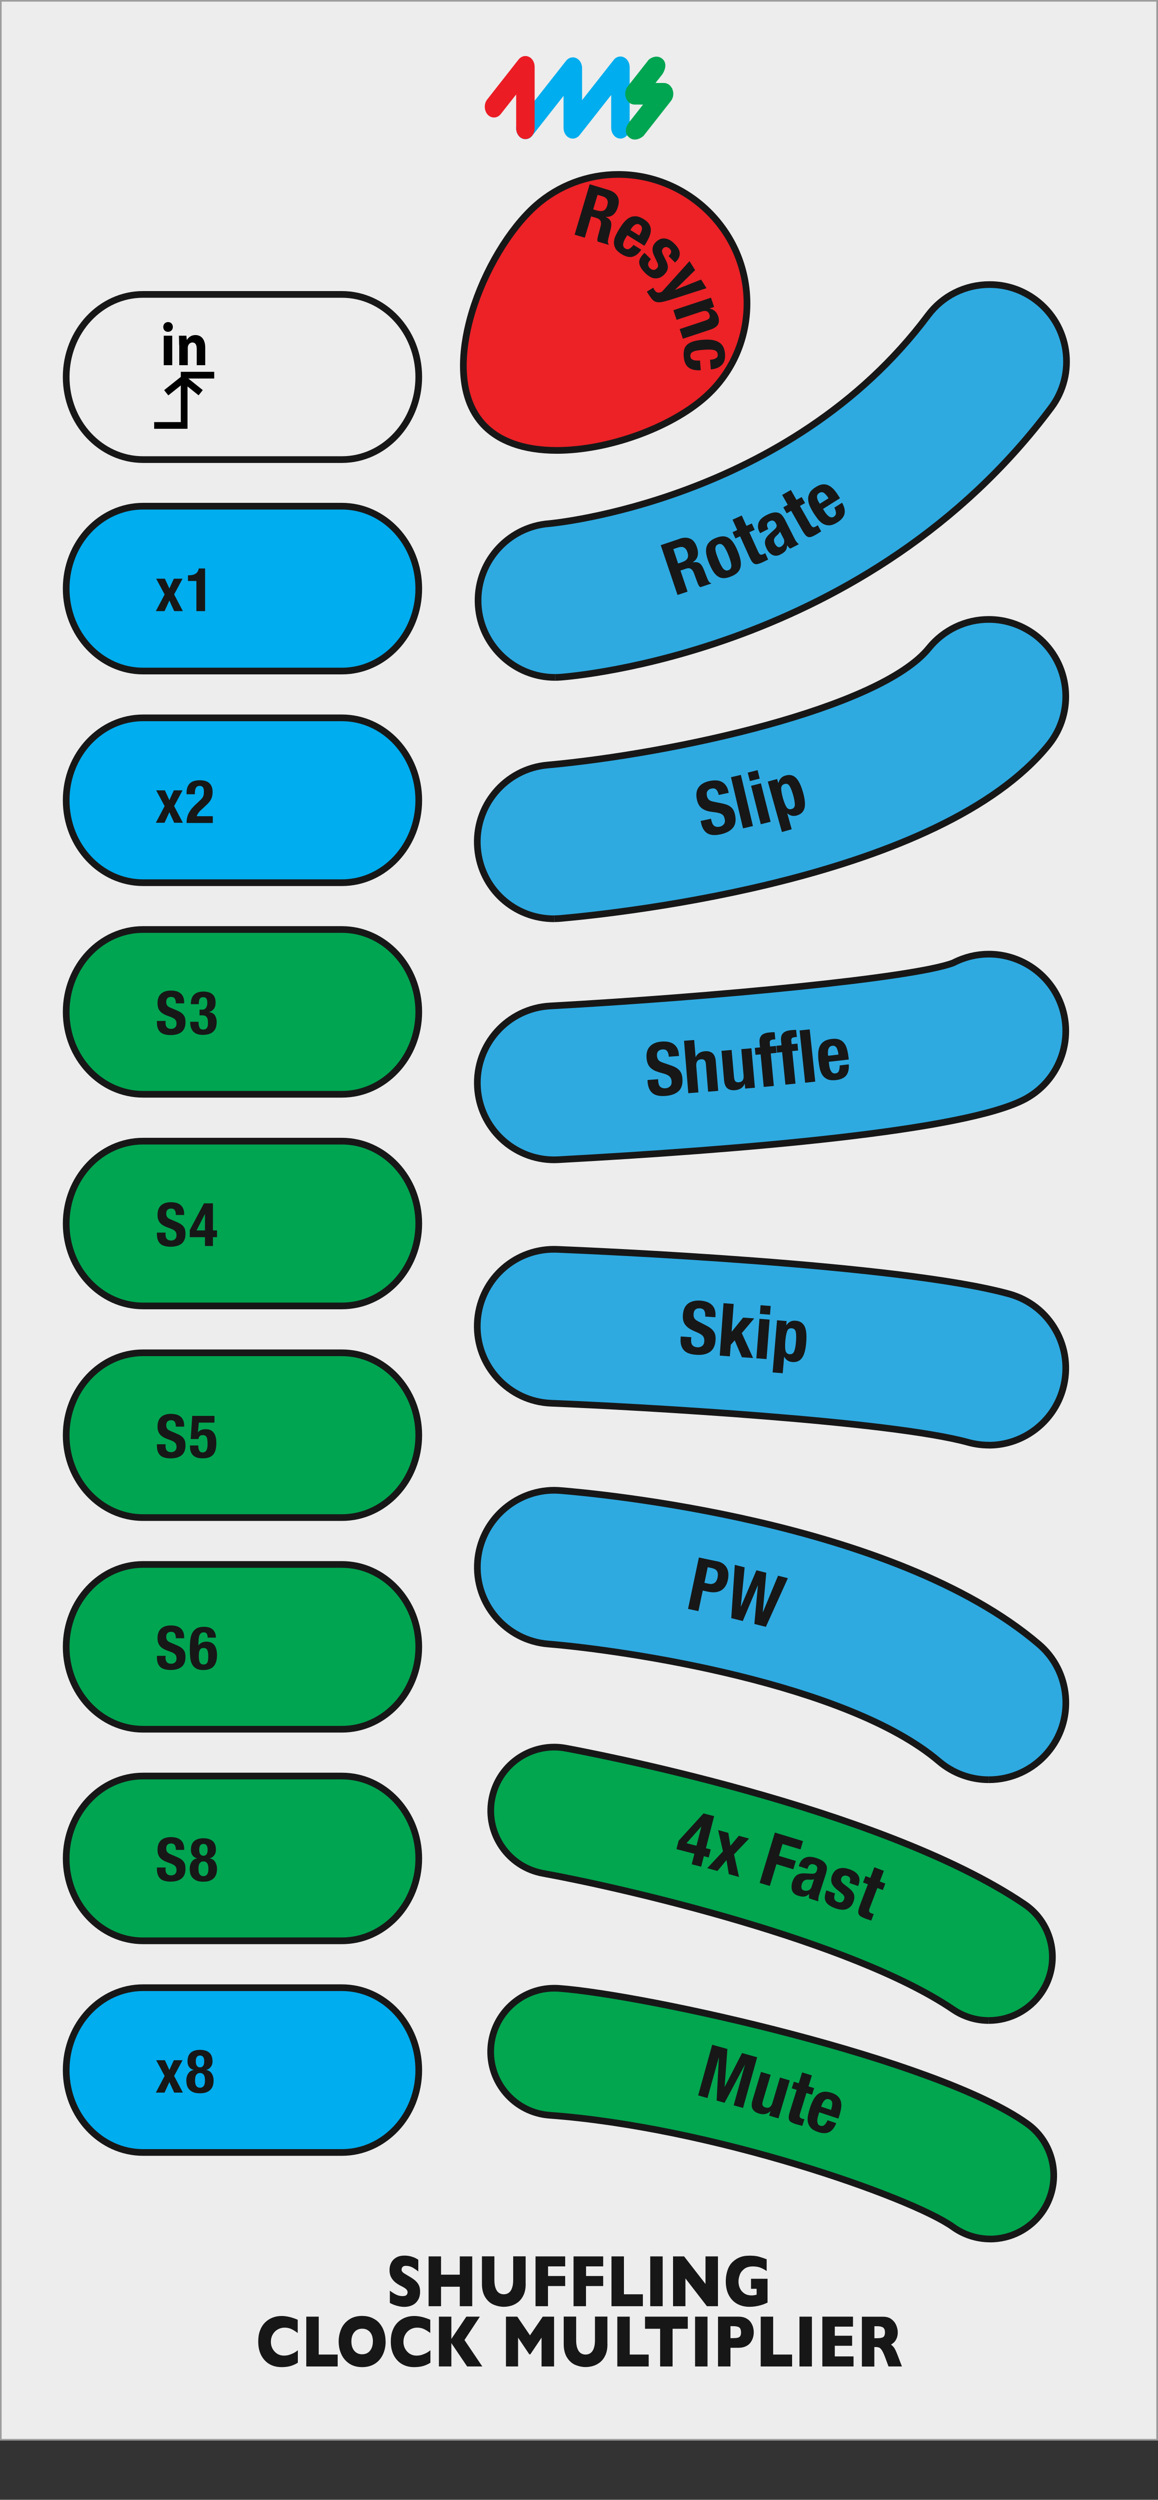 <svg xmlns="http://www.w3.org/2000/svg" width="61.05mm" height="131.71mm" viewBox="0 0 173.05 373.34">
  <rect x="0" y="0" width="173.05" height="373.34" fill="#333333" stroke="none"/>
  <g id="faceplate">
    <rect x=".12" y=".12" width="172.8" height="364.25" style="fill: #ededed; stroke: #9d9d9e; stroke-miterlimit: 10; stroke-width: .25px;" />
    <g>
      <path d="m21.38,100.22c-6.34,0-11.49-5.52-11.49-12.31s5.15-12.31,11.49-12.31h29.71c6.34,0,11.49,5.52,11.49,12.31s-5.15,12.31-11.49,12.31h-29.71Z" style="fill: #00adee;" />
      <path d="m51.09,76.1c6.07,0,10.99,5.29,10.99,11.81s-4.92,11.81-10.99,11.81h-29.71c-6.07,0-10.99-5.28-10.99-11.81s4.92-11.81,10.99-11.81h29.71m0-1h-29.71c-6.61,0-11.99,5.74-11.99,12.81s5.38,12.81,11.99,12.81h29.71c6.61,0,11.99-5.74,11.99-12.81s-5.38-12.81-11.99-12.81h0Z" style="fill: #171717;" />
    </g>
    <g>
      <path d="m27.28,86.43l-1.26,2.35,1.31,2.49h-1.3l-.72-1.58-.72,1.58h-1.3l1.31-2.49-1.26-2.35h1.3l.67,1.46.67-1.46h1.3Z" style="fill: #171717;" />
      <path d="m29.36,86.77h-1.27v-.85h.12c.43,0,.77-.08,1.02-.24.25-.16.41-.42.47-.78h.95v6.37h-1.3v-4.5Z" style="fill: #171717;" />
    </g>
    <g>
      <path d="m21.38,131.82c-6.34,0-11.49-5.52-11.49-12.31s5.15-12.31,11.49-12.31h29.71c6.34,0,11.49,5.52,11.49,12.31s-5.15,12.31-11.49,12.31h-29.71Z" style="fill: #00adee;" />
      <path d="m51.09,107.71c6.07,0,10.99,5.29,10.99,11.81s-4.92,11.81-10.99,11.81h-29.71c-6.07,0-10.99-5.28-10.99-11.81s4.92-11.81,10.99-11.81h29.71m0-1h-29.71c-6.61,0-11.99,5.74-11.99,12.81s5.38,12.81,11.99,12.81h29.71c6.61,0,11.99-5.74,11.99-12.81s-5.38-12.81-11.99-12.81h0Z" style="fill: #171717;" />
    </g>
    <g>
      <path d="m27.28,118.04l-1.26,2.35,1.31,2.49h-1.3l-.72-1.58-.72,1.58h-1.3l1.31-2.49-1.26-2.35h1.3l.67,1.46.67-1.46h1.3Z" style="fill: #171717;" />
      <path d="m27.88,122.88c0-.28.03-.55.09-.79.06-.25.14-.48.26-.7.12-.22.26-.44.44-.65.18-.21.38-.43.62-.64l.52-.49c.14-.13.26-.24.35-.35s.16-.22.2-.32c.05-.11.08-.22.09-.35.01-.13.02-.27.02-.43,0-.53-.21-.79-.63-.79-.16,0-.29.03-.38.1-.09.07-.17.16-.22.27-.05.11-.08.25-.1.4-.01.15-.02.31-.02.48h-1.24v-.24c0-.59.16-1.05.48-1.37.32-.32.82-.48,1.5-.48.65,0,1.13.15,1.44.45.31.3.47.73.47,1.29,0,.2-.02.39-.05.57-.04.18-.09.35-.17.51-.08.16-.18.32-.31.47s-.28.31-.46.47l-.72.67c-.19.17-.34.34-.45.51-.11.17-.18.31-.21.43h2.4v1.01h-3.92Z" style="fill: #171717;" />
    </g>
    <g>
      <path d="m21.38,163.43c-6.34,0-11.49-5.52-11.49-12.3s5.15-12.31,11.49-12.31h29.71c6.34,0,11.49,5.52,11.49,12.31s-5.15,12.3-11.49,12.3h-29.71Z" style="fill: #00a551;" />
      <path d="m51.09,139.32c6.07,0,10.99,5.29,10.99,11.81s-4.92,11.8-10.99,11.8h-29.71c-6.07,0-10.99-5.28-10.99-11.8s4.92-11.81,10.99-11.81h29.71m0-1h-29.71c-6.61,0-11.99,5.74-11.99,12.81s5.38,12.8,11.99,12.8h29.71c6.61,0,11.99-5.74,11.99-12.8s-5.38-12.81-11.99-12.81h0Z" style="fill: #171717;" />
    </g>
    <g>
      <path d="m24.73,152.67c0,.15.01.29.04.41.02.12.07.23.14.31.07.08.15.15.27.2.11.05.25.07.42.07.2,0,.38-.06.54-.19.16-.13.24-.33.24-.6,0-.14-.02-.27-.06-.37s-.1-.2-.19-.28c-.09-.08-.21-.16-.36-.23-.15-.07-.33-.14-.54-.21-.29-.1-.54-.2-.75-.32-.21-.11-.39-.25-.53-.4-.14-.15-.24-.33-.31-.53-.07-.2-.1-.43-.1-.7,0-.64.18-1.11.53-1.42s.84-.47,1.46-.47c.29,0,.55.03.8.09.24.06.45.17.63.31.18.14.31.32.41.54.1.22.15.48.15.79v.18h-1.24c0-.31-.05-.54-.16-.71-.11-.17-.29-.25-.54-.25-.14,0-.26.02-.36.06s-.17.1-.23.17c-.06.07-.1.15-.12.24-.02.09-.03.18-.03.28,0,.2.04.36.13.5.08.14.26.26.54.37l1,.43c.25.11.45.22.6.34.16.12.28.24.37.38.09.14.16.28.19.45.04.16.05.34.05.54,0,.68-.2,1.17-.59,1.48s-.94.46-1.64.46-1.26-.16-1.57-.48-.47-.77-.47-1.37v-.26h1.3v.19Z" style="fill: #171717;" />
      <path d="m29.81,153.47c.09.2.28.29.56.29.16,0,.28-.03.37-.08.09-.05.16-.13.22-.22.05-.09.08-.2.1-.33s.02-.26.02-.4-.01-.28-.03-.41c-.02-.13-.06-.24-.12-.35-.06-.1-.14-.18-.25-.24-.11-.06-.25-.09-.43-.09h-.43v-.85h.42c.14,0,.25-.03.35-.09.09-.06.17-.13.22-.23.06-.09.1-.2.13-.32s.04-.25.04-.38c0-.31-.05-.52-.15-.65-.1-.13-.26-.19-.47-.19-.14,0-.25.03-.34.08-.09.05-.15.12-.2.22-.05.09-.08.2-.09.33-.02.13-.02.26-.02.41h-1.19c0-.64.16-1.11.48-1.42.32-.31.78-.46,1.39-.46s1.03.13,1.35.4c.32.26.48.68.48,1.24,0,.38-.08.7-.26.94s-.41.4-.72.46v.02c.41.07.71.23.88.5.17.27.26.6.26,1,0,.22-.03.44-.08.67-.05.23-.16.44-.31.62-.16.19-.37.34-.64.45-.27.11-.63.17-1.08.17-.62,0-1.08-.17-1.39-.5-.31-.34-.46-.81-.46-1.43v-.03h1.24c0,.37.06.66.15.85Z" style="fill: #171717;" />
    </g>
    <g>
      <path d="m21.38,195.04c-6.34,0-11.49-5.52-11.49-12.3s5.15-12.31,11.49-12.31h29.71c6.34,0,11.49,5.52,11.49,12.31s-5.15,12.3-11.49,12.3h-29.71Z" style="fill: #00a551;" />
      <path d="m51.09,170.93c6.07,0,10.99,5.29,10.99,11.81s-4.92,11.8-10.99,11.8h-29.71c-6.07,0-10.99-5.28-10.99-11.8s4.92-11.81,10.99-11.81h29.71m0-1h-29.71c-6.61,0-11.99,5.74-11.99,12.81s5.38,12.8,11.99,12.8h29.71c6.61,0,11.99-5.74,11.99-12.8s-5.38-12.81-11.99-12.81h0Z" style="fill: #171717;" />
    </g>
    <g>
      <path d="m24.73,184.28c0,.15.01.29.04.41s.07.23.14.31.15.15.27.2c.11.05.25.07.42.07.2,0,.38-.06.54-.19.16-.13.24-.33.24-.6,0-.14-.02-.27-.06-.37-.04-.11-.1-.2-.19-.28-.09-.08-.21-.16-.36-.23-.15-.07-.33-.14-.54-.21-.29-.1-.54-.2-.75-.32-.21-.11-.39-.25-.53-.4-.14-.15-.24-.33-.31-.53-.07-.2-.1-.43-.1-.7,0-.64.18-1.11.53-1.42s.84-.47,1.46-.47c.29,0,.55.03.8.09.24.06.45.17.63.31.18.14.31.32.41.54.1.22.15.48.15.79v.18h-1.24c0-.31-.05-.54-.16-.71-.11-.17-.29-.25-.54-.25-.14,0-.26.02-.36.06s-.17.1-.23.17c-.06.07-.1.15-.12.24-.02.09-.03.18-.03.28,0,.2.04.36.13.5.08.14.26.26.54.37l1,.43c.25.11.45.22.6.34.16.12.28.24.37.38.09.13.16.28.19.45s.05.34.05.54c0,.68-.2,1.17-.59,1.48-.39.31-.94.46-1.64.46s-1.26-.16-1.57-.48-.47-.77-.47-1.37v-.26h1.3v.19Z" style="fill: #171717;" />
      <path d="m30.48,179.72h1.34v4.04h.61v1.01h-.61v1.32h-1.19v-1.32h-2.27v-1.06l2.12-3.99Zm.13,1.62l-1.24,2.42h1.26v-2.42h-.02Z" style="fill: #171717;" />
    </g>
    <g>
      <path d="m21.38,226.65c-6.34,0-11.49-5.52-11.49-12.3s5.15-12.31,11.49-12.31h29.71c6.34,0,11.49,5.52,11.49,12.31s-5.15,12.3-11.49,12.3h-29.71Z" style="fill: #00a551;" />
      <path d="m51.09,202.54c6.07,0,10.99,5.29,10.99,11.81s-4.92,11.8-10.99,11.8h-29.71c-6.07,0-10.99-5.28-10.99-11.8s4.92-11.81,10.99-11.81h29.71m0-1h-29.71c-6.61,0-11.99,5.74-11.99,12.81s5.38,12.8,11.99,12.8h29.71c6.61,0,11.99-5.74,11.99-12.8s-5.38-12.81-11.99-12.81h0Z" style="fill: #171717;" />
    </g>
    <g>
      <path d="m24.73,215.89c0,.15.01.29.04.41s.07.23.14.31.15.15.27.2c.11.05.25.07.42.07.2,0,.38-.06.54-.19.16-.13.24-.33.24-.6,0-.14-.02-.27-.06-.37-.04-.11-.1-.2-.19-.28-.09-.08-.21-.16-.36-.23-.15-.07-.33-.14-.54-.21-.29-.1-.54-.2-.75-.32-.21-.11-.39-.25-.53-.4-.14-.15-.24-.33-.31-.53-.07-.2-.1-.43-.1-.7,0-.64.18-1.11.53-1.42.35-.31.84-.47,1.46-.47.29,0,.55.03.8.09.24.06.45.17.63.31.18.14.31.32.41.54.1.22.15.48.15.79v.18h-1.24c0-.31-.05-.54-.16-.71-.11-.17-.29-.25-.54-.25-.14,0-.26.02-.36.06s-.17.1-.23.17c-.06.07-.1.15-.12.24-.02.09-.03.18-.03.28,0,.2.04.36.13.5s.26.26.54.37l1,.43c.25.11.45.22.6.34.16.12.28.24.37.38.09.13.16.28.19.45s.05.34.05.54c0,.68-.2,1.17-.59,1.48-.39.31-.94.46-1.64.46s-1.26-.16-1.57-.48-.47-.77-.47-1.37v-.26h1.3v.19Z" style="fill: #171717;" />
      <path d="m29.71,212.47l-.13,1.45h.02c.12-.17.28-.29.47-.36.19-.08.43-.11.7-.11.31,0,.56.06.76.17.2.12.36.27.48.46s.2.41.25.65.07.49.07.74c0,.35-.03.68-.09.96-.06.29-.17.54-.32.74-.15.21-.36.36-.63.47-.26.11-.6.16-1.01.16s-.73-.05-.98-.16c-.25-.11-.44-.25-.57-.43-.13-.18-.22-.37-.27-.58s-.07-.4-.07-.58v-.17h1.24c0,.11,0,.22.02.34s.04.23.09.34c.04.11.11.19.19.26.08.07.19.1.33.1.27,0,.46-.1.58-.31.12-.21.18-.52.18-.93,0-.26-.01-.48-.04-.66-.02-.17-.06-.31-.12-.41-.06-.1-.13-.17-.23-.22-.1-.04-.22-.06-.36-.06-.19,0-.33.05-.43.16-.1.11-.16.25-.18.43h-1.16l.23-3.46h3.32v1.01h-2.35Z" style="fill: #171717;" />
    </g>
    <g>
      <path d="m21.38,258.26c-6.34,0-11.49-5.52-11.49-12.3s5.15-12.31,11.49-12.31h29.71c6.34,0,11.49,5.52,11.49,12.31s-5.15,12.3-11.49,12.3h-29.71Z" style="fill: #00a551;" />
      <path d="m51.09,234.15c6.07,0,10.99,5.29,10.99,11.81s-4.92,11.8-10.99,11.8h-29.71c-6.07,0-10.99-5.28-10.99-11.8s4.92-11.81,10.99-11.81h29.71m0-1h-29.71c-6.61,0-11.99,5.74-11.99,12.81s5.38,12.8,11.99,12.8h29.71c6.61,0,11.99-5.74,11.99-12.8s-5.38-12.81-11.99-12.81h0Z" style="fill: #171717;" />
    </g>
    <g>
      <path d="m24.73,247.49c0,.15.01.29.04.41s.07.23.14.31.15.15.27.2c.11.05.25.07.42.07.2,0,.38-.06.54-.19.16-.13.24-.33.24-.6,0-.14-.02-.27-.06-.37-.04-.11-.1-.2-.19-.28-.09-.08-.21-.16-.36-.23-.15-.07-.33-.14-.54-.21-.29-.1-.54-.2-.75-.32-.21-.11-.39-.25-.53-.4-.14-.15-.24-.33-.31-.53-.07-.2-.1-.43-.1-.7,0-.64.18-1.11.53-1.42.35-.31.84-.47,1.46-.47.29,0,.55.03.8.09.24.06.45.17.63.31.18.14.31.32.41.54.1.22.15.48.15.79v.18h-1.24c0-.31-.05-.54-.16-.71-.11-.17-.29-.25-.54-.25-.14,0-.26.02-.36.06s-.17.1-.23.17c-.06.07-.1.15-.12.24-.02.09-.03.18-.03.28,0,.2.04.36.13.5s.26.26.54.37l1,.43c.25.11.45.22.6.34.16.12.28.24.37.38.09.13.16.28.19.45s.05.34.05.54c0,.68-.2,1.17-.59,1.48-.39.31-.94.46-1.64.46s-1.26-.16-1.57-.48-.47-.77-.47-1.37v-.26h1.3v.19Z" style="fill: #171717;" />
      <path d="m30.9,243.99c-.09-.13-.24-.2-.45-.2-.17,0-.3.04-.41.12-.11.08-.19.19-.24.34-.06.14-.09.32-.11.51-.02.2-.03.41-.03.65v.32h.02c.11-.17.26-.3.46-.4.2-.1.45-.15.73-.15s.52.05.72.15c.2.1.36.24.48.41.12.18.21.39.27.63.06.24.09.51.09.8,0,.74-.16,1.3-.49,1.68s-.85.57-1.57.57c-.44,0-.8-.08-1.06-.23-.26-.16-.47-.37-.61-.64-.14-.27-.23-.59-.27-.95-.04-.36-.06-.74-.06-1.12,0-.45.01-.89.04-1.31.03-.42.11-.8.24-1.12.14-.33.35-.59.63-.79s.7-.3,1.22-.3c.23,0,.45.03.66.08s.4.14.56.27c.16.13.29.29.39.5.1.21.15.46.16.77h-1.24c0-.25-.04-.44-.13-.58Zm-1.16,3.85c.02.16.05.29.1.4.05.11.12.2.22.26.09.06.21.09.37.09s.28-.03.37-.09c.09-.06.16-.15.21-.27.05-.11.08-.25.09-.4.02-.15.02-.32.02-.5,0-.43-.05-.74-.16-.93-.11-.19-.29-.28-.54-.28s-.44.09-.55.28c-.11.19-.16.5-.16.93,0,.18,0,.35.03.5Z" style="fill: #171717;" />
    </g>
    <g>
      <path d="m21.38,289.87c-6.34,0-11.49-5.52-11.49-12.3s5.15-12.31,11.49-12.31h29.71c6.34,0,11.49,5.52,11.49,12.31s-5.15,12.3-11.49,12.3h-29.71Z" style="fill: #00a551;" />
      <path d="m51.09,265.75c6.07,0,10.99,5.29,10.99,11.81s-4.92,11.8-10.99,11.8h-29.71c-6.07,0-10.99-5.28-10.99-11.8s4.92-11.81,10.99-11.81h29.71m0-1h-29.71c-6.61,0-11.99,5.74-11.99,12.81s5.38,12.8,11.99,12.8h29.71c6.61,0,11.99-5.74,11.99-12.8s-5.38-12.81-11.99-12.81h0Z" style="fill: #171717;" />
    </g>
    <g>
      <path d="m24.73,279.1c0,.15.01.29.04.41s.07.23.14.31.15.15.27.2c.11.05.25.07.42.07.2,0,.38-.06.54-.19.16-.13.24-.33.24-.6,0-.14-.02-.27-.06-.37-.04-.11-.1-.2-.19-.28-.09-.08-.21-.16-.36-.23-.15-.07-.33-.14-.54-.21-.29-.1-.54-.2-.75-.32-.21-.11-.39-.25-.53-.4-.14-.15-.24-.33-.31-.53-.07-.2-.1-.43-.1-.7,0-.64.18-1.11.53-1.42.35-.31.84-.47,1.46-.47.29,0,.55.03.8.09.24.06.45.17.63.31.18.14.31.32.41.54.1.22.15.48.15.79v.18h-1.24c0-.31-.05-.54-.16-.71-.11-.17-.29-.25-.54-.25-.14,0-.26.02-.36.06s-.17.1-.23.17c-.06.07-.1.15-.12.24-.02.09-.03.18-.03.28,0,.2.04.36.13.5s.26.26.54.37l1,.43c.25.11.45.22.6.34.16.12.28.24.37.38.09.13.16.28.19.45s.05.34.05.54c0,.68-.2,1.17-.59,1.48-.39.31-.94.46-1.64.46s-1.26-.16-1.57-.48-.47-.77-.47-1.37v-.26h1.3v.19Z" style="fill: #171717;" />
      <path d="m28.63,278.09c.18-.29.45-.47.81-.54v-.02c-.17-.04-.32-.11-.44-.2-.12-.09-.21-.19-.28-.31-.07-.11-.12-.23-.15-.36-.03-.13-.04-.25-.04-.36,0-.62.17-1.07.5-1.35.33-.27.79-.41,1.37-.41s1.04.14,1.37.41c.33.27.5.72.5,1.35,0,.11-.02.23-.05.36s-.09.25-.16.36c-.07.11-.17.22-.28.31-.12.09-.26.16-.43.2v.02c.36.07.63.25.81.54.18.29.27.63.27,1.04,0,.19-.02.39-.07.61-.04.22-.14.43-.28.62-.14.19-.35.35-.62.48-.27.13-.62.19-1.07.19s-.8-.06-1.07-.19-.47-.29-.62-.48c-.14-.19-.24-.4-.28-.62-.04-.22-.07-.43-.07-.61,0-.4.09-.75.27-1.04Zm1.06,1.44c.02.13.06.25.12.35.06.1.13.18.23.23.1.06.22.09.36.09s.26-.03.36-.09c.1-.06.17-.13.23-.23.06-.1.1-.22.12-.35.02-.13.03-.28.03-.43s0-.3-.03-.43c-.02-.13-.06-.25-.12-.35-.06-.1-.13-.18-.23-.23-.1-.06-.22-.09-.36-.09s-.26.03-.36.09c-.1.06-.17.13-.23.23-.06.1-.1.21-.12.35-.02.13-.03.28-.03.43s.01.29.03.43Zm.25-2.59c.11.14.27.22.46.22s.34-.07.46-.22c.11-.14.17-.37.17-.68,0-.58-.21-.87-.63-.87s-.63.29-.63.87c0,.31.06.53.17.68Z" style="fill: #171717;" />
    </g>
    <g>
      <path d="m21.38,321.47c-6.34,0-11.49-5.52-11.49-12.3s5.15-12.31,11.49-12.31h29.71c6.34,0,11.49,5.52,11.49,12.31s-5.15,12.3-11.49,12.3h-29.71Z" style="fill: #00adee;" />
      <path d="m51.09,297.36c6.07,0,10.99,5.29,10.99,11.81s-4.92,11.8-10.99,11.8h-29.71c-6.07,0-10.99-5.28-10.99-11.8s4.92-11.81,10.99-11.81h29.71m0-1h-29.71c-6.61,0-11.99,5.74-11.99,12.81s5.38,12.8,11.99,12.8h29.71c6.61,0,11.99-5.74,11.99-12.8s-5.38-12.81-11.99-12.81h0Z" style="fill: #171717;" />
    </g>
    <g>
      <path d="m27.28,307.69l-1.26,2.35,1.31,2.49h-1.3l-.72-1.58-.72,1.58h-1.3l1.31-2.49-1.26-2.35h1.3l.67,1.46.67-1.46h1.3Z" style="fill: #171717;" />
      <path d="m28.12,309.69c.18-.29.45-.47.81-.54v-.02c-.17-.04-.32-.11-.44-.2s-.21-.19-.28-.31c-.07-.11-.12-.23-.15-.36-.03-.13-.04-.25-.04-.36,0-.62.17-1.07.5-1.35.33-.27.79-.41,1.37-.41s1.04.14,1.37.41c.33.27.5.72.5,1.35,0,.11-.02.23-.05.36-.03.13-.09.25-.16.36-.07.11-.17.22-.28.31s-.26.16-.43.2v.02c.36.07.63.25.81.54.18.29.27.63.27,1.04,0,.19-.02.39-.07.61-.04.22-.14.43-.28.62-.14.19-.35.35-.62.48-.27.13-.62.19-1.07.19s-.8-.06-1.07-.19c-.27-.13-.47-.29-.62-.48-.14-.19-.24-.4-.28-.62-.04-.22-.07-.43-.07-.61,0-.4.09-.75.27-1.04Zm1.06,1.44c.02.13.06.25.12.35.06.1.13.18.23.23.1.06.22.09.36.09s.26-.03.36-.09c.1-.06.17-.13.23-.23.06-.1.1-.22.12-.35.02-.13.03-.28.03-.43s-.01-.3-.03-.43c-.02-.13-.06-.25-.12-.35-.06-.1-.13-.18-.23-.23-.1-.06-.22-.09-.36-.09s-.26.03-.36.09c-.1.06-.17.13-.23.23-.06.1-.1.21-.12.35s-.03.28-.03.43.01.29.03.43Zm.25-2.59c.11.14.27.22.46.22s.35-.07.46-.22c.11-.14.17-.37.17-.68,0-.58-.21-.87-.63-.87s-.63.29-.63.87c0,.31.06.53.17.68Z" style="fill: #171717;" />
    </g>
    <path d="m51.09,44.47c6.07,0,10.99,5.3,10.99,11.83s-4.92,11.84-10.99,11.84h-29.71c-6.07,0-10.99-5.3-10.99-11.84s4.92-11.83,10.99-11.83h29.71m0-1h-29.71c-6.61,0-11.99,5.76-11.99,12.83s5.38,12.84,11.99,12.84h29.71c6.61,0,11.99-5.76,11.99-12.84s-5.38-12.83-11.99-12.83h0Z" style="fill: #171717;" />
    <g>
      <polyline points="23.04 63.54 27.52 63.54 27.52 56.03 32.01 56.03" style="fill: none; stroke: #000;" />
      <path d="m27.49,56.55l-2.65,2.11,2.65-2.11Z" style="fill: none; stroke: #000;" />
      <line x1="29.99" y1="58.65" x2="27.43" y2="56.6" style="fill: none; stroke: #000;" />
    </g>
    <g>
      <path d="m25.1,49.56c-.43,0-.7-.32-.7-.73s.29-.73.72-.73.7.32.71.73c0,.4-.28.73-.72.73h0Zm-.63,4.98v-4.4h1.27v4.4h-1.27Z" />
      <path d="m26.77,51.54c0-.55-.02-1.01-.03-1.4h1.11l.06.61h.03c.17-.29.58-.71,1.26-.71.84,0,1.47.6,1.47,1.9v2.6h-1.27v-2.44c0-.57-.18-.95-.65-.95-.35,0-.56.26-.65.51-.03.09-.04.22-.04.34v2.54h-1.27v-3Z" />
    </g>
    <g>
      <path d="m92,9.19s-3.41,4.33-5.39,6.85v-5.87c0-.5-.25-.96-.63-1.14-.38-.19-.82-.07-1.1.29l-7.09,9.01c-.38.49-.37,1.27.03,1.74.4.47,1.04.46,1.42-.03,0,0,3.38-4.29,5.35-6.81v5.87c0,.5.25.96.63,1.14s.82.07,1.1-.29c0,0,3.41-4.33,5.39-6.85v5.99c0,.68.45,1.23,1.01,1.23s1-.55,1-1.23v-9.05c0-.5-.25-.96-.63-1.14-.38-.19-.82-.07-1.1.29Z" style="fill: #00adee; stroke: #00adee; stroke-width: .75px;" />
      <path d="m77.79,9.12l-4.69,5.97c-.39.49-.37,1.27.02,1.74.4.47,1.04.46,1.42-.03,0,0,1.58-2.01,2.97-3.77v6.14c0,.68.45,1.23,1,1.23s1.01-.55,1.01-1.23v-9.2c0-.5-.25-.96-.63-1.14-.38-.19-.82-.07-1.1.29Z" style="fill: #ec1c24; stroke: #ec1c24; stroke-width: .75px;" />
      <path d="m100.15,13.52c-.16-.46-.52-.75-.92-.75h-2.05l1.5-1.9s.78-1.14.09-1.77c-.69-.63-1.54.06-1.54.06l-3.14,3.99c-.28.36-.36.88-.2,1.34.16.46.52.75.93.75h2.05l-2.43,3.09s-1.01,1.1-.26,1.84c.74.74,1.71-.13,1.71-.13l4.07-5.18c.28-.36.36-.88.2-1.34Z" style="fill: #00a551; stroke: #00a551; stroke-width: .75px;" />
    </g>
    <g>
      <path d="m62.78,342.27c0,.46-.1.87-.3,1.21-.2.34-.47.6-.83.78-.35.18-.76.27-1.22.27-.13,0-.28,0-.47-.03-.19-.02-.43-.07-.74-.16s-.63-.22-.96-.4v-1.83c.31.23.62.43.92.58s.62.23.97.23c.32,0,.52-.06.62-.19s.14-.25.14-.36c0-.2-.08-.37-.24-.51s-.39-.28-.7-.43c-.34-.17-.64-.36-.89-.56-.25-.2-.46-.46-.63-.76-.16-.3-.24-.67-.24-1.08s.08-.76.25-1.09c.16-.32.41-.58.75-.78s.75-.29,1.23-.29c.34,0,.66.04.96.12.29.08.53.17.72.27s.32.18.39.24v1.75c-.25-.22-.53-.41-.84-.59-.31-.17-.64-.26-1-.26-.23,0-.4.05-.5.16-.1.11-.16.24-.16.4,0,.15.05.27.16.38.1.11.29.24.56.39.48.27.86.51,1.14.72s.51.46.67.74.24.63.24,1.05Z" style="fill: #171717;" />
      <path d="m70.57,344.43h-1.86v-2.91h-2.8v2.91h-1.86v-7.44h1.86v2.73h2.8v-2.73h1.86v7.44Z" style="fill: #171717;" />
      <path d="m78.56,341.09c0,.64-.1,1.18-.3,1.63-.2.45-.46.8-.79,1.07-.33.26-.68.45-1.05.56s-.75.17-1.13.17c-.52,0-1.03-.11-1.53-.32-.5-.21-.91-.58-1.24-1.1s-.5-1.19-.5-2.01v-4.11h1.86v3.53c0,.49.06.9.18,1.22s.28.56.49.7c.21.15.46.22.74.22s.52-.07.73-.22c.21-.15.38-.38.49-.7.12-.32.18-.72.18-1.21v-3.54h1.86v4.11Z" style="fill: #171717;" />
      <path d="m84.45,341.42h-2.56v3.01h-1.86v-7.44h4.43v1.49h-2.56v1.44h2.56v1.5Z" style="fill: #171717;" />
      <path d="m90.13,341.42h-2.56v3.01h-1.86v-7.44h4.43v1.49h-2.56v1.44h2.56v1.5Z" style="fill: #171717;" />
      <path d="m96.07,344.43h-4.69v-7.44h1.86v5.66h2.83v1.78Z" style="fill: #171717;" />
      <path d="m99.03,344.43h-1.86v-7.44h1.86v7.44Z" style="fill: #171717;" />
      <path d="m107.3,344.43h-1.66l-3.21-4.15v4.15h-1.85v-7.44h1.65l3.2,4.12v-4.12h1.86v7.44Z" style="fill: #171717;" />
      <path d="m114.68,343.9c-.13.06-.25.11-.34.15-.09.04-.19.08-.27.11-.09.03-.21.07-.38.12-.28.08-.56.14-.84.18-.28.04-.58.06-.89.06-.63,0-1.21-.14-1.74-.41-.53-.28-.96-.7-1.28-1.28s-.48-1.29-.48-2.14c0-.54.08-1.08.25-1.6s.42-.94.76-1.26c.28-.26.56-.46.85-.6s.57-.23.84-.28.58-.07.9-.07c.54,0,.99.05,1.35.15s.74.23,1.16.39v1.76c-.28-.2-.58-.36-.89-.49-.31-.13-.7-.2-1.17-.2-.54,0-.97.12-1.29.37-.32.25-.55.54-.67.88s-.19.67-.19.99c0,.38.07.72.22,1.04.15.32.37.57.66.76.29.19.65.29,1.07.29.24,0,.49-.04.76-.11v-.88h-.84v-1.5h2.47v3.58Z" style="fill: #171717;" />
      <path d="m44.51,352.87c-.25.16-.52.29-.78.39s-.54.17-.81.21c-.27.04-.55.06-.84.06-.54,0-1.02-.09-1.45-.27s-.8-.44-1.11-.79c-.31-.35-.55-.76-.7-1.22-.16-.47-.23-.98-.23-1.54,0-.64.09-1.2.28-1.68.18-.48.44-.88.77-1.2.33-.32.71-.55,1.13-.71s.87-.23,1.34-.23c.7,0,1.5.19,2.38.56v1.98c-.31-.23-.61-.42-.91-.57s-.65-.23-1.05-.23c-.36,0-.7.09-1.01.26-.31.17-.56.42-.75.74-.19.32-.29.69-.29,1.12,0,.38.08.72.25,1.03.17.31.4.56.69.75.29.18.63.28,1,.28.3,0,.58-.04.85-.13.27-.09.49-.19.68-.29s.37-.23.56-.38v1.88Z" style="fill: #171717;" />
      <path d="m50.46,353.43h-4.69v-7.44h1.86v5.66h2.83v1.78Z" style="fill: #171717;" />
      <path d="m57.63,349.7c0,.69-.13,1.33-.4,1.92-.27.58-.66,1.05-1.19,1.39s-1.17.52-1.92.52-1.41-.18-1.94-.54c-.53-.36-.92-.83-1.18-1.41-.26-.58-.39-1.21-.39-1.87s.13-1.29.38-1.88.65-1.05,1.18-1.41c.53-.36,1.18-.54,1.94-.54.57,0,1.08.1,1.53.31s.82.48,1.1.83c.29.35.51.75.66,1.22s.22.95.22,1.46Zm-1.9,0c0-.28-.04-.53-.1-.77-.07-.23-.17-.43-.31-.6-.14-.17-.31-.3-.51-.4s-.43-.14-.69-.14c-.5,0-.89.18-1.18.53-.29.35-.43.81-.43,1.38s.14,1.03.43,1.38c.29.35.68.53,1.17.53.34,0,.63-.08.87-.24.24-.16.42-.39.55-.68s.19-.62.19-.99Z" style="fill: #171717;" />
      <path d="m64.32,352.87c-.25.16-.52.29-.78.39s-.54.17-.81.21c-.27.04-.55.06-.84.06-.54,0-1.02-.09-1.45-.27s-.8-.44-1.11-.79c-.31-.35-.55-.76-.7-1.22-.16-.47-.23-.98-.23-1.54,0-.64.09-1.2.28-1.68.18-.48.44-.88.77-1.2.33-.32.71-.55,1.13-.71s.87-.23,1.34-.23c.7,0,1.5.19,2.38.56v1.98c-.31-.23-.61-.42-.91-.57s-.65-.23-1.05-.23c-.36,0-.7.09-1.01.26-.31.17-.56.42-.75.74-.19.32-.29.69-.29,1.12,0,.38.08.72.25,1.03.17.31.4.56.69.75.29.18.63.28,1,.28.3,0,.58-.04.85-.13.27-.09.49-.19.68-.29s.37-.23.56-.38v1.88Z" style="fill: #171717;" />
      <path d="m72.08,353.43h-2.27l-2.36-3.49v3.49h-1.86v-7.44h1.86v3.33l2.24-3.33h2.02l-2.3,3.49,2.67,3.96Z" style="fill: #171717;" />
      <path d="m82.79,353.43h-1.86v-4.31l-1.68,2.5h-.15l-1.68-2.5v4.31h-1.81v-7.44h1.69l1.9,2.79,1.91-2.79h1.69v7.44Z" style="fill: #171717;" />
      <path d="m90.78,350.09c0,.64-.1,1.18-.3,1.63-.2.45-.46.8-.79,1.07-.33.26-.68.45-1.05.56s-.75.17-1.13.17c-.52,0-1.03-.11-1.53-.32-.5-.21-.91-.58-1.24-1.1s-.5-1.19-.5-2.01v-4.11h1.86v3.53c0,.49.06.9.18,1.22s.28.56.49.7c.21.15.46.22.74.22s.52-.07.73-.22c.21-.15.38-.38.49-.7.12-.32.18-.72.18-1.21v-3.54h1.86v4.11Z" style="fill: #171717;" />
      <path d="m96.94,353.43h-4.69v-7.44h1.86v5.66h2.83v1.78Z" style="fill: #171717;" />
      <path d="m102.77,347.8h-2.26v5.63h-1.86v-5.63h-2.26v-1.81h6.39v1.81Z" style="fill: #171717;" />
      <path d="m105.73,353.43h-1.86v-7.44h1.86v7.44Z" style="fill: #171717;" />
      <path d="m112.64,348.33c0,.28-.04.54-.12.81-.08.26-.21.51-.38.74s-.41.41-.71.55-.65.21-1.05.21h-1.22v2.79h-1.86v-7.44h3.08c.4,0,.76.07,1.05.21s.54.33.71.56.3.48.38.75c.08.27.12.54.12.82Zm-1.9.01c0-.35-.09-.6-.26-.73s-.49-.2-.93-.2h-.39v1.79h.4c.31,0,.55-.02.71-.07.17-.05.29-.13.36-.26.08-.13.11-.31.11-.54Z" style="fill: #171717;" />
      <path d="m118.37,353.43h-4.69v-7.44h1.86v5.66h2.83v1.78Z" style="fill: #171717;" />
      <path d="m121.33,353.43h-1.86v-7.44h1.86v7.44Z" style="fill: #171717;" />
      <path d="m127.55,353.43h-4.66v-7.44h4.58v1.49h-2.72v1.36h2.59v1.5h-2.59v1.59h2.8v1.5Z" style="fill: #171717;" />
      <path d="m134.78,353.43h-2l-.49-1.32c-.18-.48-.34-.84-.48-1.06s-.28-.37-.42-.43c-.13-.06-.31-.09-.52-.09h-.21v2.91h-1.86v-7.44h3.17c.51,0,.93.12,1.26.38.33.25.56.55.71.91.14.36.22.7.22,1.02,0,.38-.06.69-.18.95-.12.26-.25.45-.38.57-.13.12-.28.23-.45.34.2.14.36.31.49.5.13.19.31.58.53,1.16l.62,1.62Zm-2.53-5.09c0-.34-.09-.58-.28-.72s-.49-.2-.91-.2h-.39v1.79h.4c.46,0,.77-.06.93-.18s.25-.35.25-.69Z" style="fill: #171717;" />
    </g>
    <path d="m82.93,101.17c-6,0-11.04-4.69-11.46-10.68-.45-6.31,4.32-11.82,10.62-12.29.36-.03,35.8-3.3,56.58-31.09,2.19-2.93,5.55-4.61,9.22-4.61,2.5,0,4.87.79,6.88,2.29,5.08,3.8,6.12,11.02,2.32,16.09-27.36,36.6-71.46,40.12-73.33,40.26-.28.02-.55.03-.82.03" style="fill: #2eaae1; stroke: #171717;" />
    <path d="m82.81,137.22c-5.99,0-10.91-4.5-11.44-10.48-.56-6.32,4.12-11.91,10.43-12.48,18.65-1.68,49.67-8.39,57.02-17.48,2.2-2.71,5.46-4.27,8.95-4.27,2.62,0,5.18.91,7.23,2.56,4.93,3.99,5.7,11.25,1.71,16.17-16.12,19.93-63.52,25.09-72.86,25.92-.34.03-.69.05-1.03.05" style="fill: #2eaae1; stroke: #171717;" />
    <path d="m82.82,173.22c-6.1,0-11.14-4.78-11.47-10.87-.35-6.33,4.52-11.76,10.86-12.11,24.39-1.34,54.37-4.18,60.25-6.44,1.67-.86,3.49-1.3,5.3-1.3,4.2,0,8.07,2.29,10.09,5.96,3.05,5.56,1.01,12.56-4.55,15.62-8.87,4.87-42.88,7.65-69.84,9.12-.21.01-.43.02-.64.02" style="fill: #2eaae1; stroke: #171717;" />
    <path d="m147.77,215.83c-1.03,0-2.06-.14-3.06-.41-11.7-3.22-48.97-5.31-62.35-5.85-6.34-.25-11.28-5.61-11.03-11.95.25-6.19,5.28-11.04,11.46-11.04.16,0,.32,0,.49.01,5.19.21,51.2,2.16,67.53,6.66,2.96.82,5.43,2.73,6.95,5.41,1.52,2.67,1.9,5.77,1.09,8.73-1.37,4.97-5.92,8.45-11.08,8.45" style="fill: #2eaae1; stroke: #171717;" />
    <path d="m147.76,265.8c-2.73,0-5.37-.98-7.45-2.75-13.64-11.62-46.78-16.58-58.39-17.52-6.32-.51-11.05-6.06-10.55-12.37.47-5.94,5.5-10.59,11.45-10.59.3,0,.61.02.92.04,5.03.4,49.75,4.41,71.49,22.94,2.34,1.99,3.76,4.77,4.01,7.84.24,3.06-.72,6.04-2.71,8.37-2.19,2.57-5.38,4.04-8.76,4.04" style="fill: #2eaae1; stroke: #171717;" />
    <path d="m147.96,334.39c-1.99,0-3.9-.62-5.53-1.78-6.25-4.49-36.17-14.94-60.3-16.7-5.22-.38-9.16-4.94-8.78-10.17.36-4.94,4.51-8.8,9.45-8.8.24,0,.47,0,.71.02,13.02.95,56.55,10.56,70,20.22,4.26,3.05,5.23,9,2.18,13.26-1.78,2.48-4.67,3.96-7.73,3.96" style="fill: #01a64f; stroke: #171717;" />
    <path d="m147.75,301.76c-1.9,0-3.74-.57-5.32-1.64-15.17-10.3-49.39-18.18-61.3-20.34-5.15-.94-8.58-5.89-7.64-11.05.82-4.52,4.75-7.8,9.34-7.8.57,0,1.14.05,1.71.16,1.91.35,46.99,8.67,68.57,23.31,4.33,2.94,5.47,8.86,2.52,13.2-1.77,2.61-4.71,4.16-7.87,4.16" style="fill: #01a64f; stroke: #171717;" />
    <path d="m83.2,67.27c-4.96,0-8.81-1.4-11.14-4.04-4.22-4.78-2.78-12.43-1.54-16.56,1.86-6.22,5.61-12.49,9.56-15.98,3.39-2.99,7.77-4.64,12.32-4.64,5.49,0,10.74,2.38,14.4,6.53,6.97,7.89,6.32,19.89-1.45,26.75-5.21,4.6-14.53,7.94-22.14,7.94Z" style="fill: #ec2227; stroke: #171717;" />
    <path d="m101.52,80.47c.62-.21,1.16-.22,1.62-.02.45.2.79.62,1,1.27.17.5.21.94.11,1.32-.1.39-.34.7-.73.93v.02c.4-.07.71-.04.95.09.24.13.45.39.63.8.06.13.12.28.18.44s.13.34.21.54c.14.39.27.69.37.89.11.2.25.31.41.34l.02.06-1.63.55c-.11-.08-.2-.18-.27-.31-.07-.13-.13-.27-.18-.41l-.52-1.41c-.11-.28-.26-.49-.45-.61-.19-.12-.44-.13-.75-.02l-.8.27,1.06,3.15-1.5.5-2.51-7.44,2.77-.93Zm.45,3.47c.36-.12.61-.3.75-.53.14-.24.14-.56,0-.96-.23-.69-.7-.91-1.39-.68l-.71.24.72,2.15.62-.21Z" style="fill: #171717;" />
    <path d="m105.56,82.82c-.07-.39-.07-.74,0-1.05.07-.31.22-.59.45-.82.22-.24.54-.44.94-.6.42-.17.79-.26,1.12-.25.33,0,.62.1.88.28.26.18.5.44.71.77.21.33.42.74.61,1.22.19.47.32.9.39,1.29.07.39.07.74,0,1.05-.07.31-.23.58-.45.8-.23.23-.55.42-.95.58-.42.18-.79.26-1.11.26s-.62-.09-.88-.27c-.26-.17-.5-.43-.71-.77-.21-.34-.41-.74-.61-1.22-.19-.47-.32-.9-.39-1.29m2.13,1.49c.11.24.22.42.34.58.12.15.25.25.39.3.14.05.3.05.46-.02.29-.12.42-.34.41-.69-.01-.34-.16-.86-.43-1.55-.28-.69-.53-1.16-.76-1.41-.23-.25-.49-.33-.77-.21-.17.07-.29.17-.35.31-.06.14-.09.3-.07.49.02.19.07.41.15.65.08.24.18.5.29.78.11.28.22.54.33.77" style="fill: #171717;" />
    <path d="m110.85,77l.7,1.54.8-.36.43.95-.8.36,1.32,2.91c.1.21.2.35.3.41.1.06.25.05.46-.04.05-.02.11-.05.16-.08.05-.03.1-.06.14-.08l.43.96c-.15.07-.3.14-.44.21-.14.08-.29.15-.45.22-.27.12-.5.2-.68.24-.18.04-.35.03-.49-.04-.14-.07-.27-.19-.38-.35-.12-.17-.23-.39-.36-.66l-1.39-3.09-.7.32-.43-.94.7-.32-.7-1.55,1.38-.62Z" style="fill: #171717;" />
    <path d="m113.51,79.49c-.16-.31-.24-.59-.24-.84,0-.25.04-.49.14-.7.1-.21.25-.41.45-.57.2-.17.43-.32.68-.45.41-.21.75-.33,1.04-.38.29-.05.54-.03.75.04.21.07.39.2.54.37.15.18.29.38.41.61l1.41,2.78c.12.25.23.44.33.56.09.12.21.25.36.37l-1.29.66c-.09-.06-.17-.13-.24-.22-.07-.08-.14-.16-.2-.25h-.02c-.02.36-.11.63-.27.82s-.41.36-.74.53c-.23.12-.46.18-.66.18-.21,0-.39-.05-.57-.14-.17-.09-.32-.22-.46-.37-.14-.16-.25-.32-.34-.5-.12-.25-.21-.48-.25-.68s-.04-.4,0-.58c.04-.18.13-.36.25-.53.12-.17.29-.35.49-.53l.66-.6c.18-.15.28-.3.31-.43.04-.13,0-.29-.09-.46-.1-.2-.23-.34-.38-.4-.15-.07-.34-.04-.57.07-.21.11-.33.25-.37.43-.04.18,0,.37.1.58l.07.15-1.21.62-.07-.13Zm2.85.21c-.08.1-.16.18-.24.24-.24.2-.39.4-.44.59-.05.2-.01.41.11.65.11.2.23.36.38.46.15.1.32.11.5.02.09-.05.18-.11.26-.19.09-.08.15-.17.2-.28.05-.1.07-.22.07-.35,0-.13-.04-.27-.11-.41l-.53-1.04c-.05.12-.12.23-.21.32" style="fill: #171717;" />
    <path d="m118.19,73.19l.84,1.47.77-.43.51.9-.77.43,1.58,2.78c.12.2.23.33.34.38.11.05.26.02.45-.09.05-.03.1-.06.15-.09.05-.03.09-.07.14-.1l.52.92c-.14.09-.29.17-.41.26-.13.08-.28.17-.43.26-.25.14-.47.25-.66.3-.18.06-.35.06-.49,0-.14-.05-.29-.16-.41-.32-.13-.15-.27-.36-.42-.62l-1.67-2.95-.67.38-.51-.9.67-.38-.84-1.47,1.32-.75Z" style="fill: #171717;" />
    <path d="m123.24,76.41c.09.15.2.29.3.41.11.12.23.23.34.31.12.08.24.12.36.14.12.02.24-.02.36-.09.21-.14.32-.31.33-.53,0-.22-.08-.5-.24-.84l1.15-.73c.34.6.47,1.14.37,1.62-.09.48-.45.92-1.06,1.31-.46.29-.87.45-1.23.45-.36,0-.68-.08-.96-.25-.28-.18-.54-.41-.77-.71-.23-.3-.44-.61-.64-.92-.21-.34-.39-.67-.54-1.01-.15-.34-.23-.68-.24-1-.02-.33.07-.65.23-.96.17-.31.47-.6.91-.87.37-.23.72-.37,1.03-.4.32-.03.61.02.89.16.27.14.54.34.79.62.25.28.49.62.73,1l.18.29-2.54,1.6.25.4Zm.22-2.48c-.11-.13-.22-.24-.33-.31-.11-.08-.22-.11-.34-.11s-.24.04-.37.12c-.13.08-.22.18-.27.29-.05.11-.07.23-.05.36.01.12.04.25.1.39.05.13.12.26.19.37l.12.2,1.31-.83c-.13-.19-.25-.35-.36-.49" style="fill: #171717;" />
    <path d="m106.3,122.49c.04.18.09.34.15.48.06.14.14.25.24.34.1.09.22.14.37.17.14.03.32.02.52-.02.24-.05.43-.17.59-.37.16-.2.2-.45.13-.78-.04-.17-.09-.32-.16-.43-.07-.12-.18-.22-.3-.29-.13-.08-.29-.14-.48-.18-.2-.05-.43-.09-.71-.12-.37-.04-.69-.1-.97-.18-.28-.08-.52-.2-.73-.34-.21-.15-.38-.33-.51-.55-.13-.22-.23-.49-.3-.81-.16-.76-.07-1.37.27-1.84.34-.47.89-.77,1.62-.93.34-.07.67-.1.98-.09.3.01.58.08.83.21.25.12.46.3.63.54.18.23.3.54.38.9l.04.21-1.48.32c-.08-.36-.2-.63-.37-.8-.17-.17-.41-.22-.71-.16-.17.04-.31.09-.41.17-.11.08-.18.16-.23.26-.05.1-.08.2-.08.32,0,.11,0,.23.03.34.05.24.14.42.28.57.14.14.38.24.74.31l1.3.26c.32.07.59.15.81.25.21.1.39.22.54.36.14.14.26.3.34.48.09.18.15.39.2.63.17.81.06,1.45-.33,1.92-.39.47-1,.79-1.84.97-.87.19-1.54.13-2-.17-.46-.3-.76-.81-.91-1.52l-.07-.31,1.55-.33.05.23Z" style="fill: #171717;" />
    <rect x="110.13" y="115.79" width="1.52" height="7.85" transform="translate(-24.5 28.61) rotate(-13.25)" style="fill: #171717;" />
    <path d="m113.21,115.02l.32,1.26-1.47.37-.32-1.26,1.47-.37Zm.5,1.97l1.45,5.74-1.47.37-1.45-5.74,1.47-.37Z" style="fill: #171717;" />
    <path d="m116.13,116.34l.17.6h.02c.09-.32.22-.56.39-.73.17-.18.4-.31.7-.39.6-.17,1.11-.06,1.52.34.41.39.77,1.11,1.07,2.17.3,1.06.37,1.86.21,2.4-.16.53-.53.89-1.13,1.06-.28.08-.52.09-.75.04-.22-.05-.45-.16-.66-.35h-.02s.66,2.37.66,2.37l-1.46.41-2.11-7.53,1.4-.39Zm1.4,4.19c.18.29.44.39.76.3.32-.09.48-.3.49-.64,0-.34-.08-.82-.25-1.44-.18-.62-.36-1.07-.54-1.36-.18-.29-.43-.39-.75-.3-.32.09-.49.31-.5.65,0,.34.08.82.25,1.44.18.62.36,1.08.54,1.36" style="fill: #171717;" />
    <path d="m98.35,161.4c.02.18.04.35.08.5.04.15.11.27.2.37.09.09.2.17.34.21.14.05.31.07.52.05.24-.02.45-.11.64-.29.18-.17.26-.42.23-.75-.01-.18-.05-.33-.11-.45-.06-.12-.14-.23-.26-.33-.12-.09-.27-.18-.45-.25-.19-.07-.41-.14-.68-.21-.36-.09-.67-.2-.94-.31-.27-.12-.49-.27-.68-.44-.19-.18-.33-.38-.43-.62-.1-.24-.16-.52-.19-.84-.06-.77.11-1.37.52-1.78.4-.41.98-.65,1.73-.7.35-.03.68-.01.98.04.3.06.57.16.8.32.23.16.41.36.55.62.14.26.22.57.25.95l.02.22-1.52.11c-.03-.37-.11-.65-.26-.84-.14-.19-.37-.27-.68-.25-.18.02-.32.05-.43.11-.11.06-.2.13-.27.22-.06.09-.1.19-.12.3-.02.11-.02.23-.01.34.02.24.09.44.2.6.12.16.35.29.69.41l1.26.43c.31.11.57.23.77.36.2.13.37.27.49.43.12.16.22.33.28.53.06.19.1.41.11.65.06.82-.13,1.45-.58,1.86-.45.41-1.11.65-1.96.71-.89.07-1.54-.08-1.96-.44-.41-.36-.64-.9-.7-1.62l-.02-.32,1.58-.12.02.23Z" style="fill: #171717;" />
    <path d="m103.74,155.34l.21,2.53h.02c.25-.53.71-.82,1.37-.87.48-.04.86.06,1.14.3.28.24.45.66.49,1.25l.36,4.37-1.51.12-.33-4.07c-.02-.3-.09-.52-.21-.63-.11-.11-.28-.16-.51-.14-.53.04-.77.39-.72,1.04l.32,3.91-1.51.12-.64-7.83,1.51-.12Z" style="fill: #171717;" />
    <path d="m111.28,161.88c-.14.3-.33.53-.57.68-.25.14-.53.23-.86.26-.48.04-.86-.05-1.15-.28-.28-.23-.45-.64-.5-1.23l-.38-4.37,1.51-.13.36,4.06c.03.31.1.52.21.63.11.11.29.16.51.14.54-.05.77-.39.71-1.04l-.34-3.91,1.51-.13.52,5.89-1.45.13-.06-.69h-.02Z" style="fill: #171717;" />
    <path d="m112.9,157.53l-.1-1.03.77-.07-.06-.67c-.03-.27-.01-.49.04-.68.06-.19.15-.34.27-.47.12-.12.29-.21.48-.28.2-.07.41-.11.65-.13.27-.03.54-.04.81-.04l.1,1.07s-.09,0-.15,0l-.14.02c-.21.02-.36.07-.44.15-.08.08-.11.2-.1.37l.05.52.88-.08.1,1.03-.88.09.46,4.86-1.51.14-.46-4.86-.77.07Z" style="fill: #171717;" />
    <path d="m116.12,157.22l-.1-1.03.77-.08-.07-.67c-.03-.26-.01-.49.04-.68.05-.19.14-.34.27-.47.12-.12.29-.22.48-.29s.41-.11.65-.14c.27-.03.54-.04.81-.05l.11,1.07s-.09,0-.16,0l-.14.02c-.21.02-.36.07-.44.16-.08.08-.11.21-.09.37l.05.52.87-.09.1,1.03-.88.09.49,4.86-1.51.15-.49-4.86-.77.08Z" style="fill: #171717;" />
    <rect x="119.91" y="153.79" width="1.52" height="7.85" transform="translate(-15.96 13.6) rotate(-6.05)" style="fill: #171717;" />
    <path d="m123.91,159.05c.02.18.05.34.1.5.04.16.1.3.18.42.07.12.16.21.27.28.1.06.22.09.36.07.25-.03.43-.14.52-.34.1-.2.14-.48.14-.86l1.36-.16c.05.69-.07,1.23-.36,1.63-.3.39-.8.63-1.52.72-.55.06-.98.02-1.31-.12-.32-.15-.58-.36-.76-.64-.18-.28-.31-.61-.39-.98-.07-.37-.13-.73-.18-1.11-.05-.39-.06-.77-.05-1.14s.09-.71.21-1.01c.13-.3.34-.56.63-.76.29-.2.68-.33,1.2-.39.44-.05.8-.02,1.1.09.3.11.54.29.73.53.19.24.33.54.43.9.1.36.18.77.23,1.22l.04.34-2.98.34.05.47Zm1.27-2.13c-.04-.17-.09-.31-.16-.43-.07-.11-.16-.2-.26-.25-.11-.05-.23-.07-.39-.05-.15.02-.27.07-.36.15-.09.08-.16.18-.2.3-.05.12-.07.25-.08.39-.01.14,0,.28,0,.42l.03.23,1.54-.18c-.03-.23-.07-.42-.11-.59" style="fill: #171717;" />
    <path d="m103.28,199.95c-.01.18,0,.35.01.5.02.15.07.28.14.39.07.11.18.2.31.26.13.07.3.11.5.12.24.02.46-.05.67-.19.2-.14.32-.38.34-.71,0-.18,0-.33-.04-.46-.04-.13-.11-.25-.21-.36-.1-.11-.24-.21-.41-.31-.17-.09-.39-.2-.65-.3-.34-.14-.64-.29-.88-.44-.25-.16-.45-.34-.61-.53-.16-.2-.27-.42-.34-.67-.06-.25-.09-.54-.06-.86.05-.78.3-1.34.76-1.69.46-.35,1.06-.5,1.82-.46.35.02.67.09.96.18.29.1.54.24.75.43.2.18.36.41.46.69.1.27.14.6.12.97l-.02.22-1.51-.1c.02-.38-.02-.67-.14-.88-.12-.21-.33-.33-.64-.35-.18-.01-.32,0-.45.05-.12.04-.22.1-.29.18-.07.08-.13.17-.16.28-.04.11-.05.22-.06.34-.02.24.02.45.11.62.09.17.3.34.63.5l1.18.61c.29.15.53.3.71.46.18.15.32.32.43.49.1.17.17.36.2.56.03.2.04.42.02.66-.05.83-.34,1.41-.84,1.76-.5.35-1.18.49-2.04.43-.89-.06-1.52-.29-1.87-.71-.36-.41-.52-.98-.47-1.71l.02-.32,1.58.11-.02.23Z" style="fill: #171717;" />
    <polygon points="109.34 198.87 109.36 198.87 111.05 196.78 112.71 196.9 110.85 199.1 112.54 202.82 110.87 202.7 109.79 200.18 109.2 200.85 109.07 202.57 107.56 202.46 108.12 194.63 109.64 194.74 109.34 198.87" style="fill: #171717;" />
    <path d="m115.01,197.08l-.46,5.9-1.52-.12.46-5.9,1.52.12Zm.16-2.02l-.1,1.29-1.51-.12.1-1.3,1.52.12Z" style="fill: #171717;" />
    <path d="m117.55,197.29l-.05.62h.02c.2-.26.4-.45.62-.55.22-.1.48-.14.79-.11.62.05,1.05.33,1.31.84.25.51.33,1.31.24,2.41-.09,1.1-.3,1.87-.64,2.32s-.81.65-1.43.6c-.29-.03-.52-.1-.71-.22-.19-.12-.36-.31-.5-.55h-.02l-.21,2.44-1.51-.12.66-7.79,1.45.12Zm-.16,4.42c.07.33.28.52.61.54.33.03.55-.12.68-.43s.22-.8.27-1.44c.05-.64.04-1.13-.03-1.46-.07-.33-.27-.51-.6-.54-.34-.03-.57.11-.69.43-.12.32-.21.8-.27,1.44-.05.64-.05,1.13.02,1.46" style="fill: #171717;" />
    <path d="m107.16,233.17c.39.08.71.22.95.41.24.19.42.41.54.66.12.25.18.52.2.81.01.29-.01.58-.07.87-.08.39-.21.73-.39,1-.18.27-.4.48-.65.62-.25.14-.54.23-.86.26-.32.03-.66,0-1.03-.07l-.83-.18-.65,3.07-1.55-.33,1.62-7.68,2.71.57Zm-1.21,3.37c.31.07.58.02.81-.12.23-.15.39-.42.47-.81.08-.39.06-.7-.06-.93-.12-.23-.38-.39-.77-.48l-.64-.14-.49,2.34.69.14Z" style="fill: #171717;" />
    <polygon points="111.28 234.08 110.71 239.92 110.73 239.93 113.04 234.52 114.51 234.89 113.99 240.74 114.02 240.75 116.27 235.33 117.74 235.7 114.45 242.97 112.73 242.54 113.26 236.8 113.24 236.79 111 242.1 109.28 241.67 109.81 233.71 111.28 234.08" style="fill: #171717;" />
    <polygon points="108.7 306.01 108.29 311.66 108.31 311.66 110.89 306.62 113.15 307.25 111.04 314.82 109.64 314.43 111.32 308.39 111.31 308.38 108.28 314.05 107.09 313.72 107.43 307.3 107.41 307.3 105.72 313.34 104.33 312.95 106.43 305.38 108.7 306.01" style="fill: #171717;" />
    <path d="m115.11,315.31c-.23.24-.49.37-.78.42-.28.05-.58.03-.9-.07-.47-.14-.78-.37-.96-.68-.18-.31-.18-.76-.01-1.33l1.26-4.21,1.45.43-1.17,3.91c-.08.3-.1.51-.03.66.06.14.21.25.42.31.51.16.86-.08,1.05-.71l1.12-3.76,1.46.43-1.69,5.67-1.39-.41.2-.67h-.02Z" style="fill: #171717;" />
    <path d="m121.32,309.98l-.5,1.62.84.26-.31.99-.84-.26-.95,3.06c-.07.22-.09.39-.05.5.04.12.16.21.37.27.06.02.11.04.17.05.06.01.11.02.16.03l-.32,1c-.16-.05-.32-.09-.48-.13-.15-.04-.31-.08-.48-.13-.28-.09-.5-.18-.67-.28-.17-.09-.28-.21-.34-.36-.05-.14-.07-.32-.05-.52.02-.2.08-.44.17-.73l1.01-3.23-.73-.23.31-.99.73.23.51-1.62,1.45.45Z" style="fill: #171717;" />
    <path d="m122.29,315.92c-.06.17-.1.33-.13.5-.03.17-.03.32-.02.46.02.14.06.26.12.37.07.1.17.18.3.22.24.08.45.05.62-.09.17-.14.33-.38.49-.72l1.29.43c-.24.64-.58,1.09-1.01,1.32-.43.23-1,.24-1.68.01-.52-.17-.9-.39-1.14-.67-.23-.27-.37-.57-.42-.9-.04-.33-.02-.68.06-1.04.08-.37.19-.73.3-1.08.12-.38.27-.73.44-1.06.17-.33.37-.61.62-.83.25-.22.54-.36.89-.42.34-.07.76-.01,1.25.14.42.14.74.32.96.55.23.22.37.48.44.78.07.3.08.63.02,1-.06.37-.16.77-.3,1.2l-.11.32-2.85-.94-.15.45Zm2.05-1.4c.03-.17.04-.32.03-.45-.02-.13-.06-.25-.13-.33-.07-.09-.18-.16-.33-.21-.15-.05-.28-.05-.4-.02-.12.04-.22.1-.31.19-.09.09-.17.19-.24.32-.07.12-.12.25-.17.39l-.07.22,1.47.49c.07-.22.11-.41.15-.58" style="fill: #171717;" />
    <path d="m105.13,270.83l1.59.41-1.23,4.79.72.18-.3,1.2-.73-.19-.4,1.57-1.41-.36.4-1.57-2.68-.69.32-1.26,3.71-4.07Zm-.33,1.96l-2.21,2.49,1.49.38.73-2.86h-.02Z" style="fill: #171717;" />
    <polygon points="111.94 274.59 109.69 276.95 110.44 280.32 108.91 279.9 108.57 277.8 107.21 279.43 105.69 279.01 108.04 276.5 107.32 273.32 108.84 273.74 109.15 275.68 110.41 274.17 111.94 274.59" style="fill: #171717;" />
    <polygon points="120 274.97 119.63 276.21 116.94 275.4 116.4 277.17 118.93 277.93 118.55 279.18 116.03 278.41 115.04 281.67 113.52 281.21 115.8 273.69 120 274.97" style="fill: #171717;" />
    <path d="m119.41,278.57c.11-.33.25-.59.42-.77.18-.19.37-.32.6-.39.22-.08.46-.11.72-.09.26.02.53.07.8.16.43.14.77.3,1,.46.24.17.4.36.5.56.1.2.14.41.12.64-.02.23-.07.47-.15.72l-.96,2.96c-.09.27-.14.48-.16.63-.02.16-.03.33-.01.52l-1.38-.45c-.02-.11-.02-.21-.02-.32,0-.11.02-.22.03-.32h-.02c-.26.23-.52.36-.77.38-.25.02-.55-.04-.89-.15-.25-.08-.45-.19-.59-.34-.15-.14-.25-.31-.3-.5s-.07-.38-.06-.59c.02-.21.05-.41.11-.59.09-.27.19-.48.31-.66.12-.17.26-.31.41-.41.16-.1.34-.16.55-.2.21-.04.45-.04.72-.03l.89.05c.23.01.41-.02.52-.09.12-.07.21-.2.27-.39.07-.21.08-.4.02-.56-.06-.15-.21-.27-.46-.35-.22-.07-.41-.06-.57.04-.16.1-.27.26-.34.48l-.05.16-1.3-.42.05-.14Zm1.86,2.16c-.12,0-.24,0-.33,0-.32-.03-.56,0-.73.11-.18.11-.3.29-.38.54-.07.21-.09.41-.05.59.03.18.14.3.34.37.1.03.2.05.32.05.11,0,.23-.02.34-.05.11-.04.21-.11.3-.2.09-.09.16-.22.21-.37l.36-1.11c-.12.05-.25.07-.37.08" style="fill: #171717;" />
    <path d="m124.73,282.99c-.09.24-.09.46-.02.65.07.2.23.33.47.42.22.08.42.09.59.02.17-.07.29-.21.37-.43.07-.18.06-.33,0-.46-.07-.13-.17-.25-.29-.35l-.88-.72c-.34-.28-.57-.58-.68-.9-.11-.32-.1-.68.04-1.08.08-.23.2-.43.34-.61.15-.18.33-.31.55-.41.22-.09.48-.14.77-.14.29,0,.62.07.98.2.65.23,1.08.54,1.3.93.21.39.23.83.05,1.34l-.08.23-1.29-.45c.1-.29.13-.52.08-.69-.04-.17-.18-.29-.42-.37-.18-.07-.36-.07-.53-.02-.17.05-.29.18-.36.38-.05.14-.05.28,0,.42.05.14.18.29.39.45l.76.59c.39.31.64.62.74.93.1.31.07.68-.07,1.1-.11.3-.25.54-.43.72s-.39.31-.62.39c-.23.08-.49.11-.76.08-.28-.03-.57-.09-.87-.2-.4-.14-.72-.3-.96-.47-.24-.17-.41-.36-.51-.57-.11-.21-.15-.43-.13-.67.02-.24.07-.5.16-.77l.07-.2,1.29.45-.06.19Z" style="fill: #171717;" />
    <path d="m132.08,279.42l-.6,1.58.82.31-.37.97-.82-.31-1.14,2.99c-.09.22-.11.39-.08.51.03.11.14.21.35.29.05.02.11.04.17.05.05.02.11.03.16.04l-.37.99c-.16-.06-.31-.11-.46-.16-.15-.04-.31-.1-.47-.16-.27-.11-.49-.21-.65-.31-.16-.11-.27-.23-.32-.38-.05-.15-.05-.32-.02-.52.04-.2.11-.44.21-.72l1.2-3.17-.72-.27.37-.96.72.27.6-1.59,1.42.54Z" style="fill: #171717;" />
    <path d="m90.92,28.36c.63.19,1.07.5,1.33.92.26.43.29.97.09,1.62-.15.5-.38.89-.68,1.15-.3.26-.68.37-1.13.33v.02c.36.17.6.37.72.62.12.24.13.58.05,1.02-.03.14-.06.3-.11.47-.04.17-.09.35-.14.56-.11.41-.18.71-.21.93-.02.23.03.4.14.51l-.02.06-1.64-.49c-.05-.13-.06-.26-.04-.41.02-.14.05-.29.09-.44l.39-1.45c.07-.3.07-.55-.01-.76-.09-.21-.29-.36-.6-.46l-.81-.24-.95,3.18-1.52-.45,2.25-7.53,2.8.84Zm-1.64,3.09c.37.11.67.1.92,0,.25-.11.43-.37.55-.78.21-.7-.04-1.15-.74-1.36l-.71-.21-.65,2.17.63.19Z" style="fill: #171717;" />
    <path d="m93.48,35.54c-.09.15-.17.31-.23.46-.07.16-.11.3-.12.44-.02.14,0,.27.04.38.04.12.12.21.24.28.22.14.43.16.62.06.2-.09.41-.29.64-.58l1.16.71c-.39.58-.82.92-1.29,1.05-.48.13-1.02,0-1.64-.37-.46-.29-.79-.59-.95-.91-.17-.32-.23-.64-.2-.98.03-.33.13-.67.3-1,.17-.34.35-.66.55-.98.21-.34.43-.65.67-.93.24-.28.5-.5.79-.66.29-.16.61-.23.96-.21.35.02.75.16,1.18.43.37.23.64.48.81.75.16.27.25.56.25.86s-.07.63-.21.98c-.14.34-.34.71-.57,1.1l-.18.29-2.56-1.58-.25.4Zm2.32-.89c.07-.16.12-.3.13-.44.02-.13,0-.25-.05-.36-.05-.11-.14-.2-.27-.28-.13-.08-.26-.12-.38-.11-.12,0-.23.05-.34.11-.11.07-.21.15-.31.25-.09.11-.18.22-.25.34l-.12.2,1.32.81c.11-.19.21-.37.28-.53" style="fill: #171717;" />
    <path d="m97.15,38.87c-.18.18-.28.37-.29.58-.02.21.07.4.25.59.17.16.34.25.52.27.18.02.36-.06.52-.23.14-.13.2-.27.19-.42,0-.15-.04-.29-.11-.44l-.48-1.02c-.19-.4-.27-.77-.23-1.11.04-.34.2-.66.5-.95.17-.17.36-.3.57-.4.21-.1.43-.14.67-.13.24.01.49.08.75.2.26.13.53.33.8.61.49.48.75.95.77,1.39.02.44-.15.85-.53,1.23l-.17.17-.96-.96c.21-.22.34-.41.37-.59.03-.17-.04-.34-.22-.52-.14-.14-.29-.21-.47-.24-.18-.03-.34.04-.49.18-.1.1-.16.23-.18.38-.02.15.04.34.16.58l.43.86c.23.45.32.84.27,1.16-.04.32-.22.64-.54.96-.22.22-.45.38-.7.46-.24.09-.48.11-.73.09-.25-.03-.49-.11-.72-.26-.24-.14-.47-.32-.7-.55-.3-.3-.52-.58-.66-.84-.14-.25-.21-.5-.22-.73,0-.23.05-.45.17-.66.12-.21.28-.42.48-.62l.14-.15.97.96-.14.14Z" style="fill: #171717;" />
    <path d="m97.81,43.31c.14.23.32.36.5.39.19.02.39-.02.61-.13l4.12-4.57.84,1.34-2.99,2.93v.02s3.88-1.54,3.88-1.54l.81,1.29-5.43,1.74c-.48.15-.89.25-1.21.32-.32.06-.6.06-.82.01-.23-.05-.43-.16-.59-.33-.17-.17-.34-.4-.54-.7l-.33-.52.96-.6c.05.12.12.24.19.35" style="fill: #171717;" />
    <path d="m106.7,45.85l-.66.22v.02c.34.06.61.19.82.39.21.2.36.46.47.77.15.46.14.85-.02,1.18-.17.33-.54.59-1.1.78l-4.16,1.38-.48-1.44,3.87-1.29c.29-.1.48-.21.56-.35.08-.14.09-.31.02-.53-.17-.51-.56-.66-1.18-.45l-3.73,1.24-.48-1.44,5.62-1.87.46,1.38Z" style="fill: #171717;" />
    <path d="m106.55,53.67c.14-.03.26-.07.37-.13.11-.05.2-.13.26-.22.06-.09.09-.21.08-.36-.02-.18-.07-.33-.16-.44-.09-.11-.22-.19-.39-.23-.17-.05-.38-.07-.64-.08-.25,0-.55,0-.89.03-.37.03-.68.06-.94.1-.26.04-.47.09-.63.17-.16.07-.28.16-.35.27-.07.11-.1.25-.09.42.02.26.14.43.37.54.23.1.58.13,1.07.1l.11,1.45c-.77.06-1.38-.08-1.81-.39-.43-.32-.68-.88-.74-1.68-.03-.38,0-.71.07-1,.07-.29.21-.53.44-.74.22-.2.53-.37.92-.49s.88-.21,1.48-.25c.61-.05,1.11-.02,1.52.06.41.09.73.23.99.42.25.2.44.44.55.72.12.29.19.6.21.95.05.7-.11,1.25-.5,1.63-.38.38-.93.6-1.63.65l-.11-1.44c.15-.01.29-.03.43-.06" style="fill: #171717;" />
  </g>
  <g /></svg>